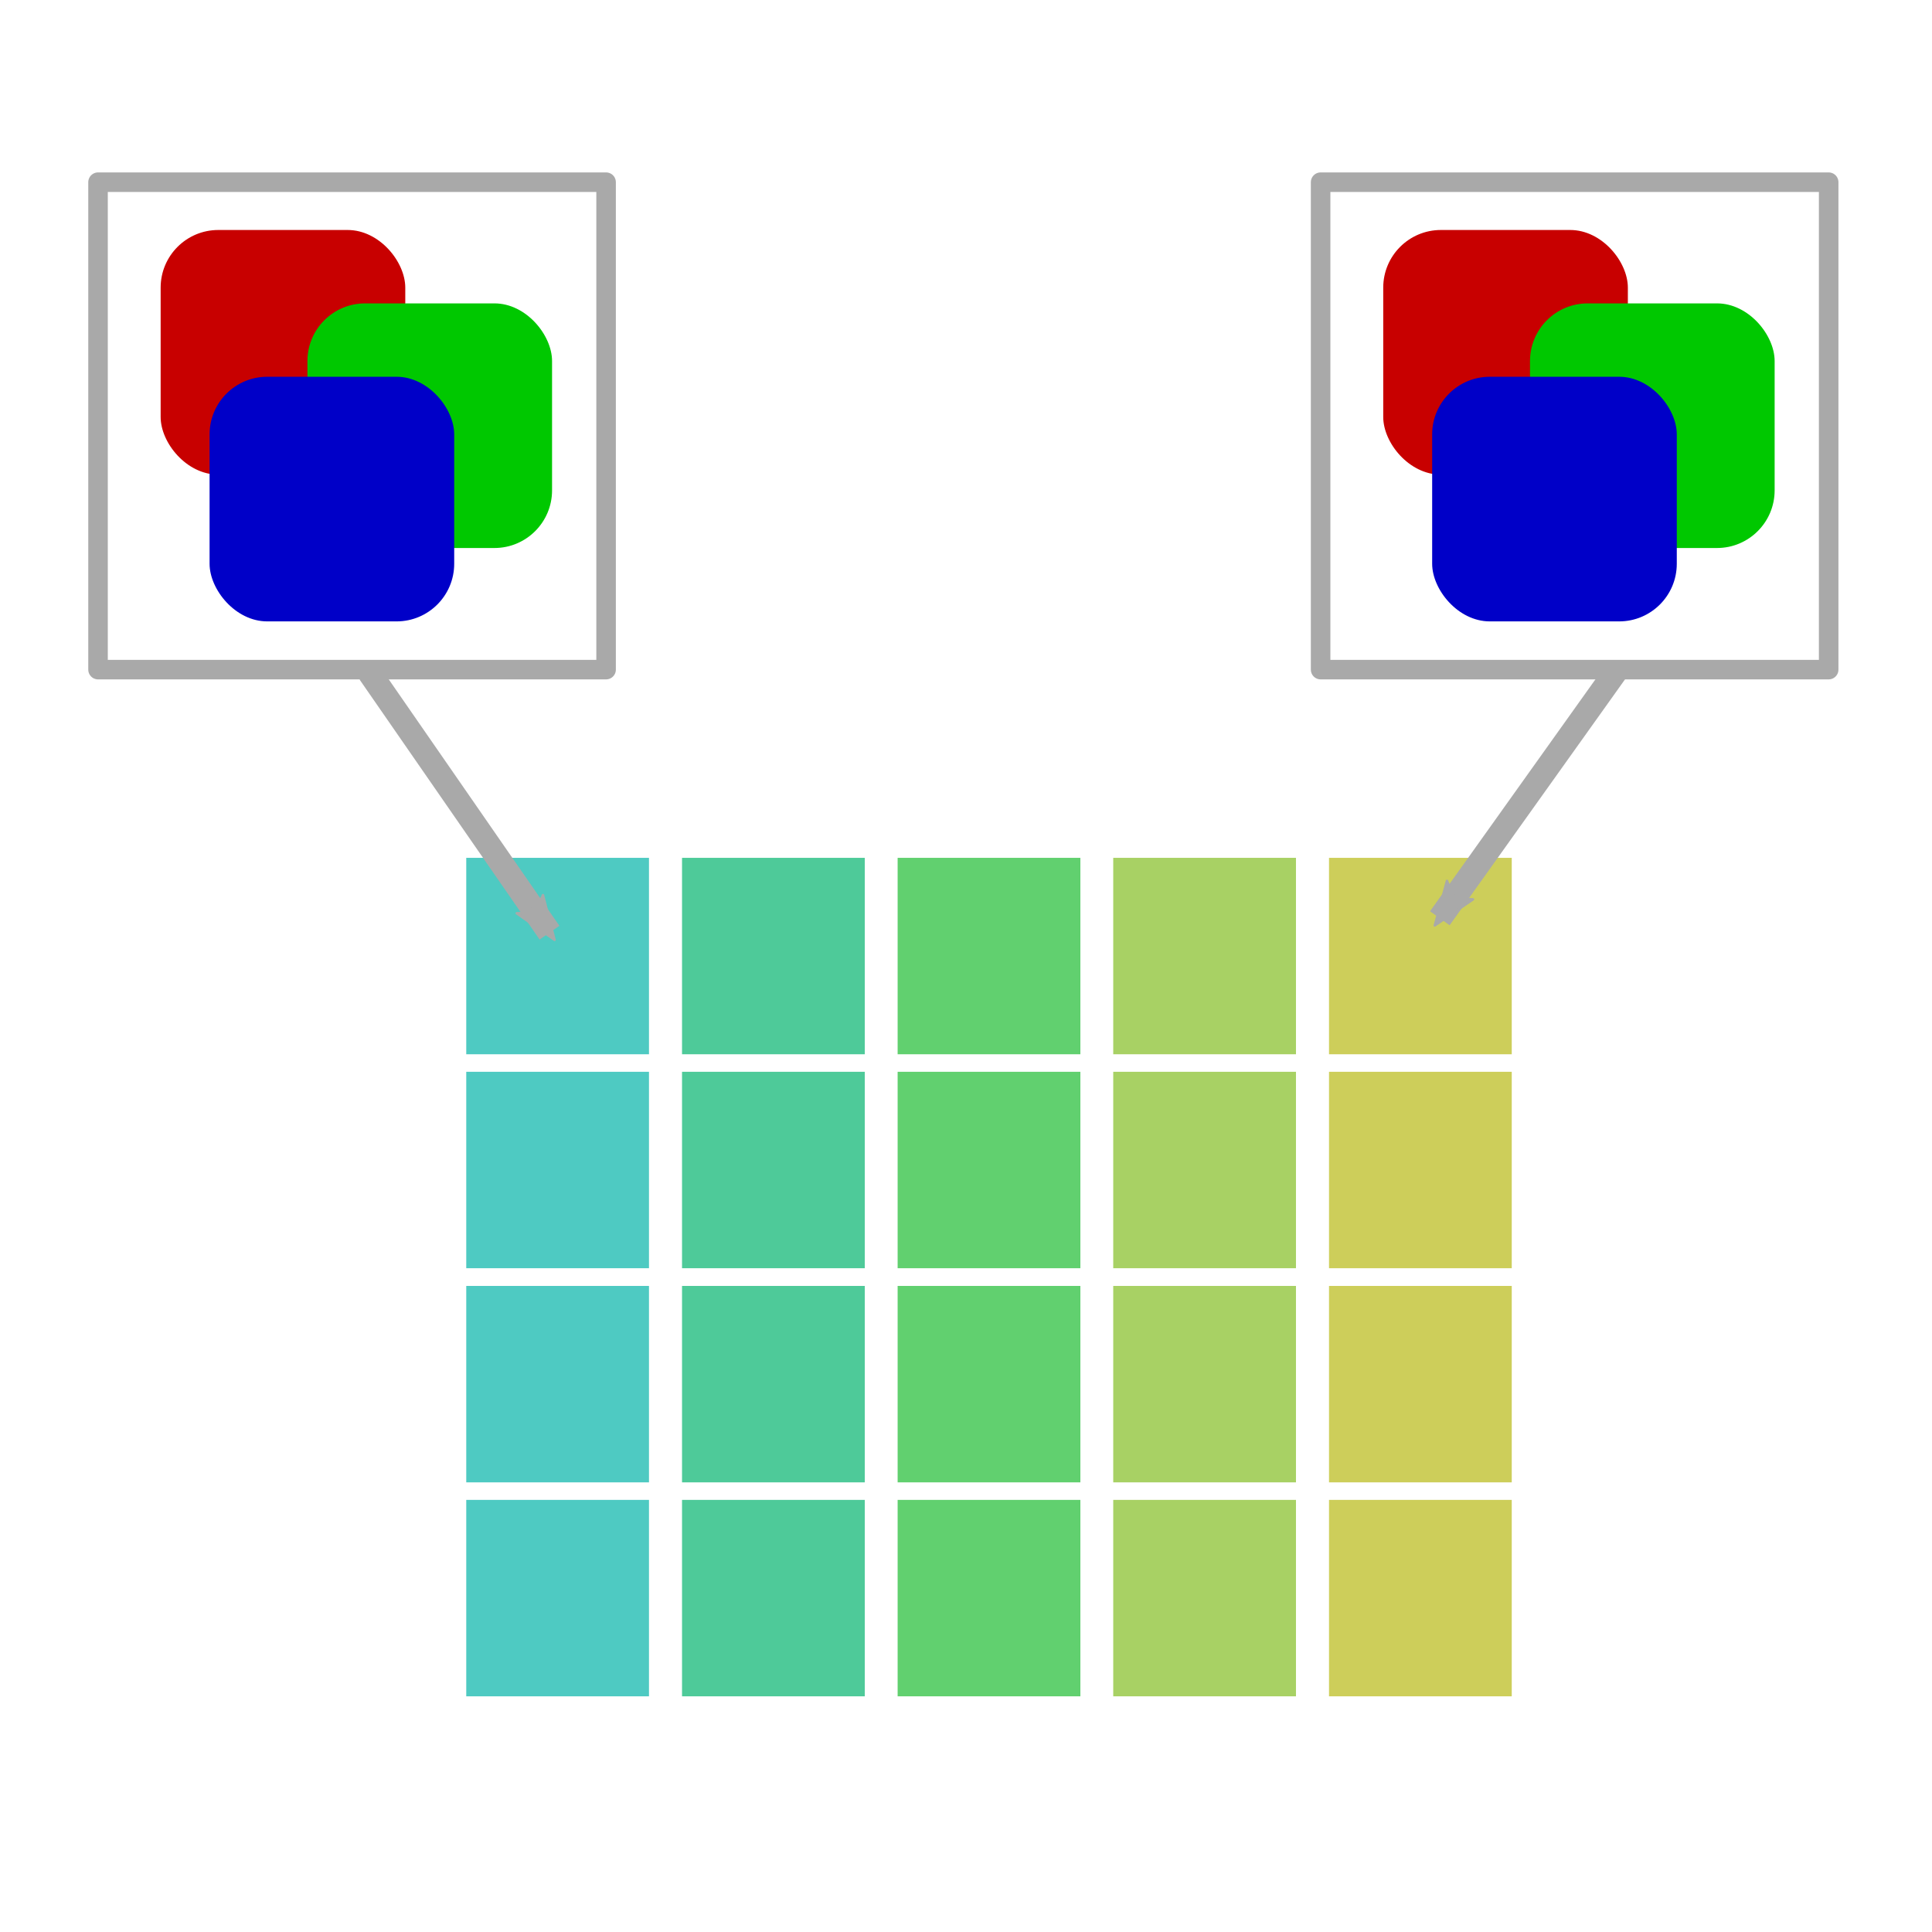 <?xml version="1.0" encoding="UTF-8" standalone="no"?>
<svg
   xmlns:dc="http://purl.org/dc/elements/1.1/"
   xmlns:cc="http://creativecommons.org/ns#"
   xmlns:rdf="http://www.w3.org/1999/02/22-rdf-syntax-ns#"
   xmlns:svg="http://www.w3.org/2000/svg"
   xmlns="http://www.w3.org/2000/svg"
   xmlns:sodipodi="http://sodipodi.sourceforge.net/DTD/sodipodi-0.dtd"
   xmlns:inkscape="http://www.inkscape.org/namespaces/inkscape"
   id="svg4126"
   viewBox="0 0 10.583 10.583"
   version="1.1"
   height="40"
   width="40"
   sodipodi:docname="bitmap_blend.svg"
   inkscape:version="0.92.4 (5da689c313, 2019-01-14)">
  <sodipodi:namedview
     pagecolor="#ffffff"
     bordercolor="#666666"
     borderopacity="1"
     objecttolerance="10"
     gridtolerance="10"
     guidetolerance="10"
     inkscape:pageopacity="0"
     inkscape:pageshadow="2"
     inkscape:window-width="1920"
     inkscape:window-height="995"
     id="namedview6252"
     showgrid="false"
     inkscape:zoom="11.8"
     inkscape:cx="50.621047"
     inkscape:cy="17.027301"
     inkscape:window-x="0"
     inkscape:window-y="24"
     inkscape:window-maximized="1"
     inkscape:current-layer="svg4126" />
  <defs
     id="defs4130">
    <marker
       inkscape:isstock="true"
       style="overflow:visible"
       id="marker7272"
       refX="0"
       refY="0"
       orient="auto"
       inkscape:stockid="Arrow2Mend">
      <path
         transform="scale(-0.6)"
         d="M 8.719,4.034 -2.207,0.016 8.719,-4.002 c -1.745,2.372 -1.735,5.617 -6e-7,8.035 z"
         style="fill:#a9a9a9;fill-opacity:1;fill-rule:evenodd;stroke:#a9a9a9;stroke-width:0.625;stroke-linejoin:round;stroke-opacity:1"
         id="path7270"
         inkscape:connector-curvature="0" />
    </marker>
    <marker
       style="overflow:visible;"
       id="Arrow2Mend"
       refX="0.0"
       refY="0.0"
       orient="auto">
      <path
         transform="scale(0.6) rotate(180) translate(0,0)"
         d="M 8.719,4.034 L -2.207,0.016 L 8.719,-4.002 C 6.973,-1.63 6.983,1.616 8.719,4.034 z "
         style="fill-rule:evenodd;stroke-width:0.625;stroke-linejoin:round;stroke:#c0c0c0;stroke-opacity:1;fill:#c0c0c0;fill-opacity:1"
         id="path5451" />
    </marker>
    <marker
       style="overflow:visible;"
       id="Arrow2Lend"
       refX="0.0"
       refY="0.0"
       orient="auto">
      <path
         transform="scale(1.1) rotate(180) translate(1,0)"
         d="M 8.719,4.034 L -2.207,0.016 L 8.719,-4.002 C 6.973,-1.63 6.983,1.616 8.719,4.034 z "
         style="fill-rule:evenodd;stroke-width:0.625;stroke-linejoin:round;stroke:#c0c0c0;stroke-opacity:1;fill:#c0c0c0;fill-opacity:1"
         id="path5445" />
    </marker>
    <marker
       inkscape:stockid="Arrow2Mend"
       orient="auto"
       refY="0"
       refX="0"
       id="Arrow2Mend-3"
       style="overflow:visible"
       inkscape:isstock="true"
       inkscape:collect="always">
      <path
         inkscape:connector-curvature="0"
         id="path5451-6"
         style="fill:#a9a9a9;fill-opacity:1;fill-rule:evenodd;stroke:#a9a9a9;stroke-width:0.625;stroke-linejoin:round;stroke-opacity:1"
         d="M 8.719,4.034 -2.207,0.016 8.719,-4.002 c -1.745,2.372 -1.735,5.617 -6e-7,8.035 z"
         transform="scale(-0.6)" />
    </marker>
  </defs>
  <g
     id="g6836"
     transform="translate(-0.193,0.178)">
    <g
       transform="matrix(0.067,0,0,0.067,-5.895,-0.963)"
       id="g4116">
      <rect
         x="104"
         y="30.52"
         width="20"
         height="20"
         rx="4.712"
         ry="4.712"
         id="rect4110"
         style="fill:#c80000" />
      <rect
         x="116"
         y="36.52"
         width="20"
         height="20"
         rx="4.712"
         ry="4.712"
         id="rect4112"
         style="fill:#00c800" />
      <rect
         x="108"
         y="42.52"
         width="20"
         height="20"
         rx="4.712"
         ry="4.712"
         id="rect4114"
         style="fill:#0000c8" />
    </g>
    <rect
       x="0.73"
       y="0.82"
       width="2.783"
       height="2.67"
       id="rect4118"
       style="fill:none;stroke:#a9a9a9;stroke-width:0.107;stroke-linejoin:round" />
  </g>
  <rect
     style="opacity:1;fill:#4ecac2;fill-opacity:1;stroke:none;stroke-width:0.558;stroke-linecap:round;stroke-linejoin:round;stroke-miterlimit:4;stroke-dasharray:none;stroke-dashoffset:0;stroke-opacity:1"
     id="rect1445"
     width="1.001"
     height="1.076"
     x="2.554"
     y="4.699" />
  <rect
     y="4.699"
     x="3.736"
     height="1.076"
     width="1.001"
     id="rect1447"
     style="opacity:1;fill:#4eca99;fill-opacity:1;stroke:none;stroke-width:0.558;stroke-linecap:round;stroke-linejoin:round;stroke-miterlimit:4;stroke-dasharray:none;stroke-dashoffset:0;stroke-opacity:1" />
  <rect
     style="opacity:1;fill:#61d06f;fill-opacity:1;stroke:none;stroke-width:0.558;stroke-linecap:round;stroke-linejoin:round;stroke-miterlimit:4;stroke-dasharray:none;stroke-dashoffset:0;stroke-opacity:1"
     id="rect1449"
     width="1.001"
     height="1.076"
     x="4.917"
     y="4.699" />
  <rect
     style="opacity:1;fill:#a8d164;fill-opacity:1;stroke:none;stroke-width:0.558;stroke-linecap:round;stroke-linejoin:round;stroke-miterlimit:4;stroke-dasharray:none;stroke-dashoffset:0;stroke-opacity:1"
     id="rect1451"
     width="1.001"
     height="1.076"
     x="6.098"
     y="4.699" />
  <rect
     y="4.699"
     x="7.28"
     height="1.076"
     width="1.001"
     id="rect1453"
     style="opacity:1;fill:#cdce5a;fill-opacity:1;stroke:none;stroke-width:0.558;stroke-linecap:round;stroke-linejoin:round;stroke-miterlimit:4;stroke-dasharray:none;stroke-dashoffset:0;stroke-opacity:1" />
  <rect
     y="5.871"
     x="2.554"
     height="1.076"
     width="1.001"
     id="rect1461"
     style="opacity:1;fill:#4ecac2;fill-opacity:1;stroke:none;stroke-width:0.558;stroke-linecap:round;stroke-linejoin:round;stroke-miterlimit:4;stroke-dasharray:none;stroke-dashoffset:0;stroke-opacity:1" />
  <rect
     style="opacity:1;fill:#4eca99;fill-opacity:1;stroke:none;stroke-width:0.558;stroke-linecap:round;stroke-linejoin:round;stroke-miterlimit:4;stroke-dasharray:none;stroke-dashoffset:0;stroke-opacity:1"
     id="rect1463"
     width="1.001"
     height="1.076"
     x="3.736"
     y="5.871" />
  <rect
     y="5.871"
     x="4.917"
     height="1.076"
     width="1.001"
     id="rect1465"
     style="opacity:1;fill:#61d06f;fill-opacity:1;stroke:none;stroke-width:0.558;stroke-linecap:round;stroke-linejoin:round;stroke-miterlimit:4;stroke-dasharray:none;stroke-dashoffset:0;stroke-opacity:1" />
  <rect
     y="5.871"
     x="6.098"
     height="1.076"
     width="1.001"
     id="rect1467"
     style="opacity:1;fill:#a8d164;fill-opacity:1;stroke:none;stroke-width:0.558;stroke-linecap:round;stroke-linejoin:round;stroke-miterlimit:4;stroke-dasharray:none;stroke-dashoffset:0;stroke-opacity:1" />
  <rect
     style="opacity:1;fill:#cdce5a;fill-opacity:1;stroke:none;stroke-width:0.558;stroke-linecap:round;stroke-linejoin:round;stroke-miterlimit:4;stroke-dasharray:none;stroke-dashoffset:0;stroke-opacity:1"
     id="rect1469"
     width="1.001"
     height="1.076"
     x="7.28"
     y="5.871" />
  <rect
     style="opacity:1;fill:#4ecac2;fill-opacity:1;stroke:none;stroke-width:0.558;stroke-linecap:round;stroke-linejoin:round;stroke-miterlimit:4;stroke-dasharray:none;stroke-dashoffset:0;stroke-opacity:1"
     id="rect1477"
     width="1.001"
     height="1.076"
     x="2.554"
     y="7.044" />
  <rect
     y="7.044"
     x="3.736"
     height="1.076"
     width="1.001"
     id="rect1479"
     style="opacity:1;fill:#4eca99;fill-opacity:1;stroke:none;stroke-width:0.558;stroke-linecap:round;stroke-linejoin:round;stroke-miterlimit:4;stroke-dasharray:none;stroke-dashoffset:0;stroke-opacity:1" />
  <rect
     style="opacity:1;fill:#61d06f;fill-opacity:1;stroke:none;stroke-width:0.558;stroke-linecap:round;stroke-linejoin:round;stroke-miterlimit:4;stroke-dasharray:none;stroke-dashoffset:0;stroke-opacity:1"
     id="rect1481"
     width="1.001"
     height="1.076"
     x="4.917"
     y="7.044" />
  <rect
     style="opacity:1;fill:#a8d164;fill-opacity:1;stroke:none;stroke-width:0.558;stroke-linecap:round;stroke-linejoin:round;stroke-miterlimit:4;stroke-dasharray:none;stroke-dashoffset:0;stroke-opacity:1"
     id="rect1483"
     width="1.001"
     height="1.076"
     x="6.098"
     y="7.044" />
  <rect
     y="7.044"
     x="7.28"
     height="1.076"
     width="1.001"
     id="rect1485"
     style="opacity:1;fill:#cdce5a;fill-opacity:1;stroke:none;stroke-width:0.558;stroke-linecap:round;stroke-linejoin:round;stroke-miterlimit:4;stroke-dasharray:none;stroke-dashoffset:0;stroke-opacity:1" />
  <rect
     y="8.216"
     x="2.554"
     height="1.076"
     width="1.001"
     id="rect1493"
     style="opacity:1;fill:#4ecac2;fill-opacity:1;stroke:none;stroke-width:0.558;stroke-linecap:round;stroke-linejoin:round;stroke-miterlimit:4;stroke-dasharray:none;stroke-dashoffset:0;stroke-opacity:1" />
  <rect
     style="opacity:1;fill:#4eca99;fill-opacity:1;stroke:none;stroke-width:0.558;stroke-linecap:round;stroke-linejoin:round;stroke-miterlimit:4;stroke-dasharray:none;stroke-dashoffset:0;stroke-opacity:1"
     id="rect1495"
     width="1.001"
     height="1.076"
     x="3.736"
     y="8.216" />
  <rect
     y="8.216"
     x="4.917"
     height="1.076"
     width="1.001"
     id="rect1497"
     style="opacity:1;fill:#61d06f;fill-opacity:1;stroke:none;stroke-width:0.558;stroke-linecap:round;stroke-linejoin:round;stroke-miterlimit:4;stroke-dasharray:none;stroke-dashoffset:0;stroke-opacity:1" />
  <rect
     y="8.216"
     x="6.098"
     height="1.076"
     width="1.001"
     id="rect1499"
     style="opacity:1;fill:#a8d164;fill-opacity:1;stroke:none;stroke-width:0.558;stroke-linecap:round;stroke-linejoin:round;stroke-miterlimit:4;stroke-dasharray:none;stroke-dashoffset:0;stroke-opacity:1" />
  <rect
     style="opacity:1;fill:#cdce5a;fill-opacity:1;stroke:none;stroke-width:0.558;stroke-linecap:round;stroke-linejoin:round;stroke-miterlimit:4;stroke-dasharray:none;stroke-dashoffset:0;stroke-opacity:1"
     id="rect1501"
     width="1.001"
     height="1.076"
     x="7.28"
     y="8.216" />
  <g
     id="g6843"
     transform="translate(-0.193,-0.089)">
    <g
       id="g6827"
       transform="matrix(0.067,0,0,0.067,0.802,-0.696)">
      <rect
         style="fill:#c80000"
         id="rect6821"
         ry="4.712"
         rx="4.712"
         height="20"
         width="20"
         y="30.52"
         x="104" />
      <rect
         style="fill:#00c800"
         id="rect6823"
         ry="4.712"
         rx="4.712"
         height="20"
         width="20"
         y="36.52"
         x="116" />
      <rect
         style="fill:#0000c8"
         id="rect6825"
         ry="4.712"
         rx="4.712"
         height="20"
         width="20"
         y="42.52"
         x="108" />
    </g>
    <rect
       style="fill:none;stroke:#a9a9a9;stroke-width:0.107;stroke-linejoin:round"
       id="rect6829"
       height="2.67"
       width="2.783"
       y="1.087"
       x="7.427" />
  </g>
  <path
     style="fill:none;fill-rule:evenodd;stroke:#a9a9a9;stroke-width:0.132;stroke-linecap:butt;stroke-linejoin:miter;stroke-miterlimit:4;stroke-dasharray:none;stroke-opacity:1;marker-end:url(#Arrow2Mend-3)"
     d="M 2.024,3.685 3.01,5.109"
     id="path5422"
     inkscape:connector-curvature="0"
     sodipodi:nodetypes="cc" />
  <path
     sodipodi:nodetypes="cc"
     inkscape:connector-curvature="0"
     id="path7268"
     d="M 8.862,3.663 7.887,5.03"
     style="fill:none;fill-rule:evenodd;stroke:#a9a9a9;stroke-width:0.132;stroke-linecap:butt;stroke-linejoin:miter;stroke-miterlimit:4;stroke-dasharray:none;stroke-opacity:1;marker-end:url(#marker7272)" />
</svg>
